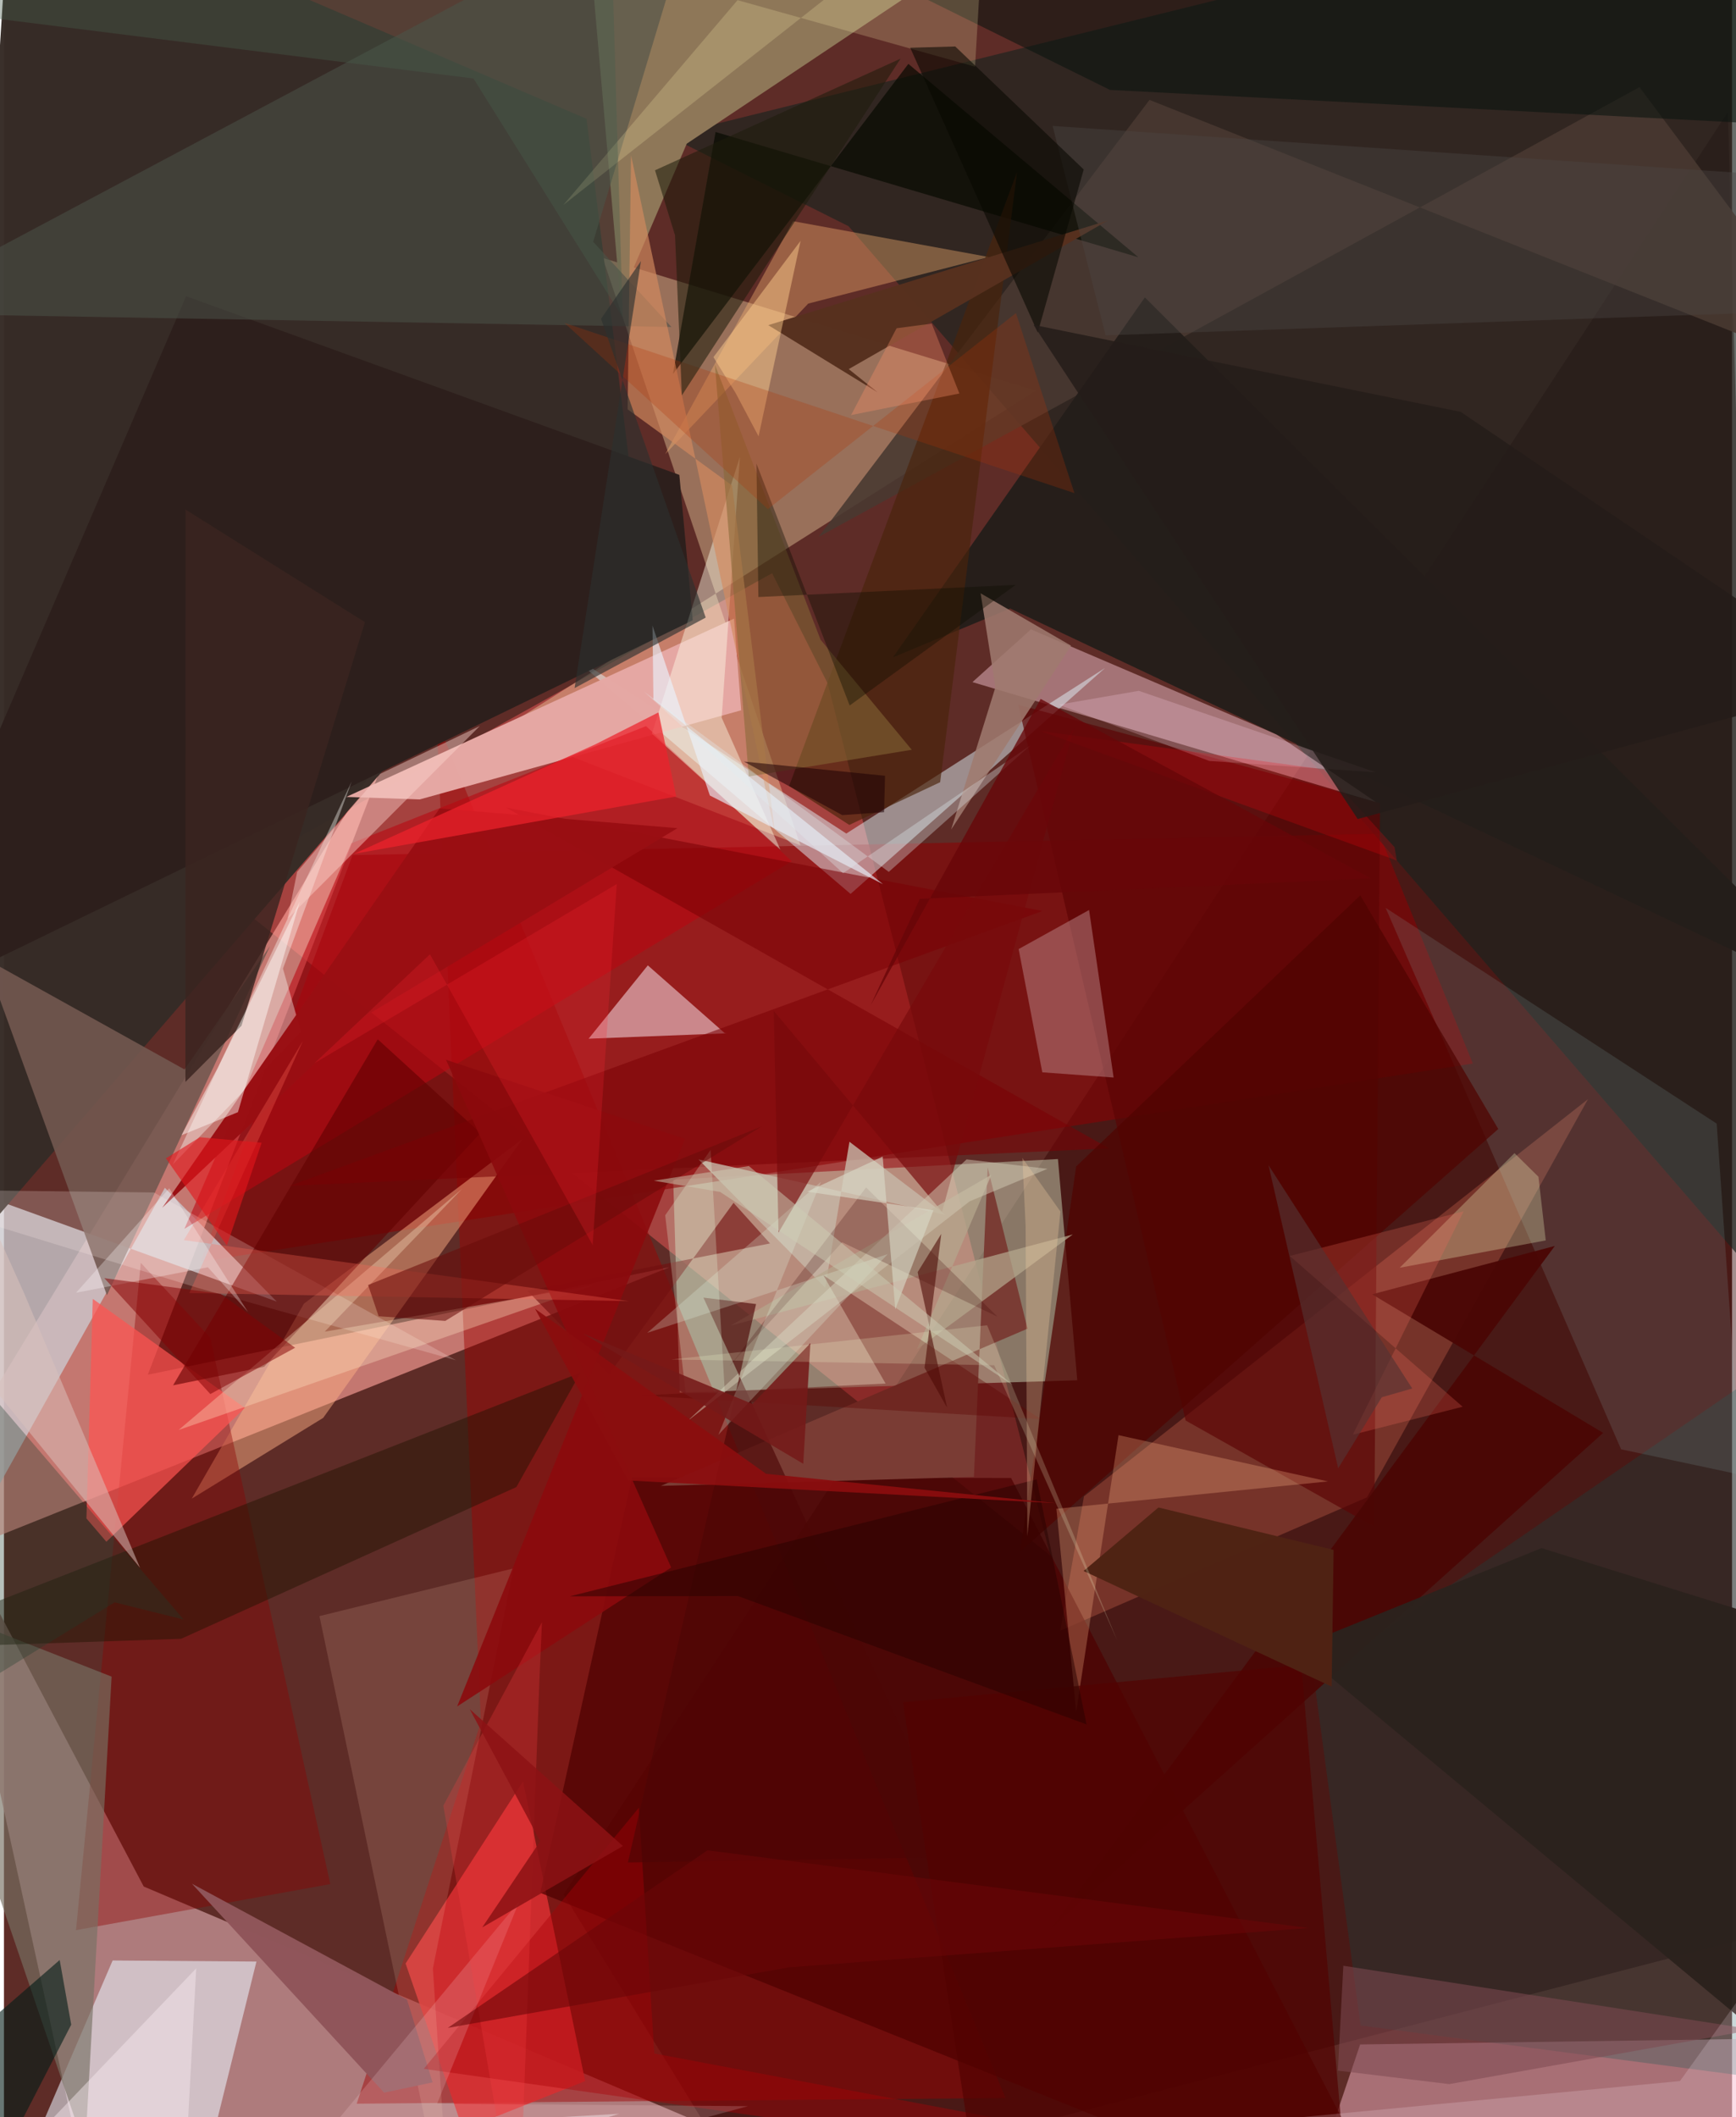<svg xmlns="http://www.w3.org/2000/svg" width="228" height="278" viewBox="0 0 836 1024"><path fill="#5e2c27" d="M0 0h836v1024H0z"/><path fill="#bd898b" fill-opacity=".847" d="M-34.096 719.594L45.956 1086l291.946-58.837-270.29-114.722z"/><path fill="#bf4b48" fill-opacity=".725" d="M506.205 752.39l-405.45-324.243 270.849-150.9 26.897 53.305z"/><path fill="#fca098" fill-opacity=".643" d="M-62 766.63l250.14-410.301-118.564 308.58L321.973 612.9z"/><path fill="#ffe4b0" fill-opacity=".369" d="M240.63 352.811l258.61-163.866-209.585-64.19 95.651 284.112z"/><path fill="#310000" fill-opacity=".443" d="M833.984 54.16L270.767 916.3l90.111 146.54 496.974-129.25z"/><path fill="#cbd7b8" fill-opacity=".494" d="M519.241 667.594l-192.337 5.884-3.14-102.953 186.122-9.94z"/><path fill="#9e0000" fill-opacity=".463" d="M230.739 832.897L209.27 348.15l275.243 666.572-313.852 2.768z"/><path fill="#8d0003" fill-opacity=".557" d="M168.65 413.606L95.2 610.232l615.413-95.834-45.322-111.143z"/><path fill="#cbc8cd" fill-opacity=".788" d="M77.847 574.502l54.14 55.042-139.742-50.59-44.026 227.928z"/><path fill="#f7b5c8" fill-opacity=".486" d="M623.198 1086l32.891-97.166L898 985.375 752.5 1086z"/><path fill="#1b231e" fill-opacity=".667" d="M408.562 109.391l444.004 513.515L837.116-62 321.242 65.685z"/><path fill="#362b26" fill-opacity=".976" d="M303.722 233.356L-40.006 631.11 3.33-62 281.836 57.469z"/><path fill="#8f7859" fill-opacity=".996" d="M281.497-46.29l172.267 33.31L330.316 69.5l-32.143 75.073z"/><path fill="#e5b8c0" fill-opacity=".514" d="M496.818 304.405l118.755 50.788 48.22 32.806-195.271-58.083z"/><path fill="#ebf4ff" fill-opacity=".561" d="M52.576 948.22l69.57.522-24.013 96.806-86.712-1.575z"/><path fill="#e2f7fe" fill-opacity=".478" d="M407.5 403.157L271.49 314.76l138.078 117.59 123.098-109.265z"/><path fill="#bf5d49" fill-opacity=".376" d="M766.319 531.617l-106.927 192.6-148.364 64.453 11.469-64.961z"/><path fill="#e5a8a4" fill-opacity=".988" d="M201.156 386.653l-35.518-1.216 187.555-86.243 3.439 44.346z"/><path fill="#ffb086" fill-opacity=".478" d="M251.027 550.727l-96.59 135.048-63.583 39.066 54.284-94.316z"/><path fill="#d92e31" fill-opacity=".871" d="M281.168 1006.538l-59.085 23.555-27.786-80.404 56.81-88.081z"/><path fill="#4d0000" fill-opacity=".725" d="M677.82 1083.67L259.474 915.497l44.373-200.875 183.375.217z"/><path fill="#bb0610" fill-opacity=".58" d="M310.618 351.197l70.5 65.351-293.816 177.8 80.827-186.506z"/><path fill="#f5dfe6" fill-opacity=".549" d="M311.489 466.916l37.132 32.708.9.155-66.685 2.603z"/><path fill="#483931" fill-opacity=".886" d="M394.181 259.609L791.213 42.152 898 184.988 554.18 48.322z"/><path fill="#725850" fill-opacity=".894" d="M128.692 457.6L49.816 626.468-9.137 463.593l96.478 53.66z"/><path fill="#2d1f1c" d="M88.116 143.252L-62 492.192l395.22-192.16-6.488-70.34z"/><path fill="#00544d" fill-opacity=".247" d="M633.77 811.982l22.523 167.692L898 1011.407V630.739z"/><path fill="#8d0000" fill-opacity=".392" d="M157.87 911.263L99.764 646.955l-33.567-36.162-31.353 322.766z"/><path fill="#070a01" fill-opacity=".694" d="M344.258 63.84L323.65 180.877l113.878-149.98 111.28 93.545z"/><path fill="#85a7ab" fill-opacity=".18" d="M840.43 713.354l-58.105-12.385-113.918-261.876 160.16 104.36z"/><path fill="#5c0304" fill-opacity=".671" d="M490.66 340.832l80.995 346.21 91.257 51.412 2.8-349.996z"/><path fill="#4b4f47" fill-opacity=".569" d="M285.024 116.95l37.886 41.206-384.91-6.71L338.942-62z"/><path fill="#251e1a" fill-opacity=".969" d="M430.074 317.939l121.868-174.085L898 488.8 486.78 294.32z"/><path fill="#bb8788" fill-opacity=".494" d="M490.87 459.031l34.077-18.892 11.878 81.034-34.503-2.535z"/><path fill="#fffee9" fill-opacity=".435" d="M347.213 347.14l8.82-126.167-42.581 133.852 62.156 56.112z"/><path fill="#fab573" fill-opacity=".384" d="M319.876 219.698l69.212-72.869 87.418-22.508-94.764-17.337z"/><path fill="#ffd5b9" fill-opacity=".149" d="M152.633 781.655L216.36 1086l-8.86-133.878 39.025-193.563z"/><path fill="#787163" fill-opacity=".647" d="M-62 766.128v-24.1l101.267 297.174L52.085 810.92z"/><path fill="#ff5552" fill-opacity=".702" d="M42.975 628.223l73.581 52.74-67.01 64.728-9.647-11.283z"/><path fill="#fcfdf7" fill-opacity=".384" d="M168.239 377.926l-86.547 185.27 62.002-64.197-8.717-30.506z"/><path fill="#1d1302" fill-opacity=".451" d="M-62 797.585l340.949-133.692-31.068 55.358-162.173 73.38z"/><path fill="#ffefe9" fill-opacity=".22" d="M218.725 657.931L72.553 576.763-62 575.15l156.148 47.873z"/><path fill="#7a3c34" d="M469.242 714.325l6.632-149.764 19.292 78.072-177.391 76.034z"/><path fill="#610000" fill-opacity=".6" d="M230.522 548.002l-49.693-45.336-99.02 167.363 44.058-8.962z"/><path fill="#7a0105" fill-opacity=".553" d="M534.618 555.421l-396.417 18.125L502.45 440.61l-259.48-49.978z"/><path fill="#500301" fill-opacity=".729" d="M518.718 564.162l-27.12 186.287 231.31-204.391-66.763-113z"/><path fill="#ffe8c8" fill-opacity=".333" d="M155.181 644.083l66.518-69.14L84.502 691.628l201.176-70.067z"/><path fill="#a07a6f" fill-opacity=".859" d="M479.643 332.396l-21.415 68.815 58.012-88.918-43.763-25.327z"/><path fill="#c6b7a8" fill-opacity=".812" d="M335.985 560.773l61.312 62.07 11.728-70.606 46.51 35.419z"/><path fill="#feb388" fill-opacity=".29" d="M509.151 729.746l131.378-13.236-101.325-22.371-20.482 133.752z"/><path fill="#f7fec4" fill-opacity=".282" d="M742.34 569.158l3.54 30.789-70.68 13.227 55.55-55.439z"/><path fill="#fdd7d0" fill-opacity=".435" d="M137.213 444.401l92.947-93.228-48.13 23.09-40.188 47.423z"/><path fill="#0a150f" fill-opacity=".569" d="M535.055 43.495L349.237-48.37 856.255-62 898 62.302z"/><path fill="#49240c" fill-opacity=".659" d="M408.947 398.993l43.967-20.668L490.07 83.307 379.84 380.136z"/><path fill="#990f13" fill-opacity=".984" d="M325.818 400.558l-115.028-9.577L76.588 584.139l97.524-92.238z"/><path fill="#fff3b0" fill-opacity=".212" d="M469.784 32.254L354.894.08l-84.27 99.05L475.316-62z"/><path fill="#d48a5f" fill-opacity=".667" d="M352.256 234.802l20.848 169.002-69.746-328.721-1.64 122.893z"/><path fill="#57311f" fill-opacity=".992" d="M422.698 189.777l-52.967-32.512L534.2 106.603l-125.517 71.915z"/><path fill="#001b16" fill-opacity=".596" d="M-22.427 1086l54.964-106.736-5.578-31.282-88.29 76.787z"/><path fill="#4a0705" fill-opacity=".957" d="M773.65 693.047L505.655 933.681l244.62-331.053-88.376 23.382z"/><path fill="#90555a" fill-opacity=".988" d="M183.905 1012.15L90.947 911.086l104.044 56.077 12.367 40.005z"/><path fill="#7e4b51" fill-opacity=".557" d="M647.95 950.767l198.643 30.893-147.426 26.355-53.854-6.526z"/><path fill="#ffce8f" fill-opacity=".471" d="M343.234 172.737l42.15-56.26-20.325 94.571-11.13-21.006z"/><path fill="#77090b" fill-opacity=".671" d="M372.395 488.912l2.312 107.26 143.028-244.405-63.911 234.35z"/><path fill="#b5a78d" fill-opacity=".725" d="M477.7 568.17l-126.106 72.957 165.45-44.045-75.392 55.57z"/><path fill="#5b0502" fill-opacity=".373" d="M307.632 674.95l193.854 11.388L396.421 616.8l30.093 52.385z"/><path fill="#d2cab4" fill-opacity=".494" d="M465.694 560.756l39.15 4.554-37.667 15.729-136.735 106.449z"/><path fill="#f26d5c" fill-opacity=".255" d="M622.052 607.47l83.609 72.921-53.154 13.533 53.661-108.064z"/><path fill="#ed222b" fill-opacity=".725" d="M325.238 385.244L169.305 412.98l116.845-53 30.493-15.417z"/><path fill="#dbc2bb" fill-opacity=".518" d="M-45.64 621.724L-62 466.151 9.684 625.338 65.834 758.3z"/><path fill="#eaf3fe" fill-opacity=".624" d="M314.19 338.316l-.447-35.734 27.755 82.175 83.763 42.905z"/><path fill="#866736" fill-opacity=".561" d="M439.165 362.637l-44.131-53.256-51.121-133.095 16.423 199.282z"/><path fill="#4c4645" fill-opacity=".404" d="M845.548 84.02l48.595 65.623-361.2 12.554-25.632-101.29z"/><path fill="#aa0007" fill-opacity=".408" d="M314.62 993.202L806.678 1086l-603.581-85.383 104.061-126.275z"/><path fill="#ffdddf" fill-opacity=".184" d="M249.302 919.633l-39.747 97.818 150.329 1.237-248.8 67.312z"/><path fill="#4c0605" fill-opacity=".635" d="M338.373 627.613l25.479 3.113-62.008 270.097 160.73-2.59z"/><path fill="#0f0d00" fill-opacity=".392" d="M409.13 341.216l80.347-58.35-124.512 5.9-.925-64.529z"/><path fill="#b03306" fill-opacity=".263" d="M271.133 156.183l246.723 82.328-28.28-87.092-120.02 94.825z"/><path fill="#711010" fill-opacity=".62" d="M352.951 581.776l17.644 19.634-117.32 22.943 39.446 40.336z"/><path fill="#1c3b2e" fill-opacity=".322" d="M53.5 774.997l-75.629 46.621-4.006-170.401L86.927 783.32z"/><path fill="#3c0002" fill-opacity=".227" d="M417.07 574.345l63.61 62.516-75.185-36.02-54.57 60.055z"/><path fill="#e5fae3" fill-opacity=".247" d="M427.525 606.58l-116.361 38.09 84.063-73.065-49.61 122.374z"/><path fill="#1e1b0c" fill-opacity=".557" d="M324.647 113.808l3.313 77.411L433.754 28.366 314.965 82.364z"/><path fill="#8b0a0d" fill-opacity=".882" d="M329.474 550.854L213.848 512.57l108.929 245.58-103.54 67.195z"/><path fill="#e3fcdf" fill-opacity=".259" d="M319.886 587.793l21.969-31.64 6.906 117.61-18.986-.068z"/><path fill="#ff6859" fill-opacity=".302" d="M87.009 599.81l57.588-96.33-54.946 121.917 212.67 3.908z"/><path fill="#520201" fill-opacity=".698" d="M627.602 805.301l22.106 253.27L475.057 1086l-40.15-262.674z"/><path fill="#3a2520" fill-opacity=".831" d="M174.632 300.912l-59.72 195.213-27.124 27.171.027-276.853z"/><path fill="#6a0b0a" fill-opacity=".561" d="M176.151 621.5l5.11 15.127 32.236 2.249 153.039-94.044z"/><path fill="#751a19" fill-opacity=".875" d="M362.13 679.06l28.01-29.423-3.469 58.334-106.63-62.984z"/><path fill="#290200" fill-opacity=".522" d="M273.71 772.085l81.375-.145 168.645 62.112-24.123-118.53z"/><path fill="#080700" fill-opacity=".58" d="M460.205 22.48l-21.78.616 61.704 137.747 22.229-78.864z"/><path fill="#2c221d" fill-opacity=".973" d="M891.078 794.613l-147.245-45.855-119.082 48.259 225.537 187.69z"/><path fill="#e3eef1" fill-opacity=".329" d="M428.049 421.708l68.506-61.155-90.626 61.799-96.21-87.784z"/><path fill="#fffefa" fill-opacity=".463" d="M113.183 537.927l29.965-101.864-39.787 80.539-17.475 32.469z"/><path fill="#4f2314" fill-opacity=".988" d="M522.294 759.838l36.22-30.727 84.74 20.533-.957 66.1z"/><path fill="#ffd6ea" fill-opacity=".231" d="M510.247 340.836l72.88 27.21 80.527 5.486-114.659-39.407z"/><path fill="#fff1fa" fill-opacity=".18" d="M851.878 949.367l-41.083 57.173-182.821 17.44L898 1047.71z"/><path fill="#f6e9ee" fill-opacity=".459" d="M10.067 1038.699l82.941-86.68L85.81 1086l211.846-63.63z"/><path fill="#f5ffd4" fill-opacity=".196" d="M479.06 660.323l59.562 133.258-62.993-152.591-152.794 16.54z"/><path fill="#fc000d" fill-opacity=".22" d="M672.72 409.745l1.119 6.478-172.532-62.678 137.183 18.607z"/><path fill="#fffcfd" fill-opacity=".298" d="M79.939 574.738l38.07 59.784-19.35-21.596-63.767 12.317z"/><path fill="#fe2732" fill-opacity=".22" d="M296.463 427.578l-11.672 174.57-78.705-140.59-55.869 52.666z"/><path fill="#1f0105" fill-opacity=".545" d="M425.791 392.814l.45-17.586-68.293-6.885 47.598 25.905z"/><path fill="#fed4a5" fill-opacity=".278" d="M494.243 592.738l.856 150.22 15.996-156.985-18.426-25.923z"/><path fill="#dadac7" fill-opacity=".612" d="M431.2 633.249l-6.093-73.859-36.512 16.979 61.085 8.963z"/><path fill="#485f4c" fill-opacity=".384" d="M292.903-62l6.455 215.6-72.222-115.637L-62 1.687z"/><path fill="#840003" fill-opacity=".51" d="M48.543 618.185l56.241 7.595 36.068 26.076-41.02 22.403z"/><path fill="#2c302e" fill-opacity=".631" d="M276.052 332.81l32.11-206.532-19.311 27.927 50.64 144.493z"/><path fill="#f74042" fill-opacity=".259" d="M212.56 873.34l36.364 212.125 10.19-274.792 1.151-26.084z"/><path fill="#4d0a04" fill-opacity=".58" d="M456.287 680.884l-14.27-65.588 11.435-18.509-8.096 64.73z"/><path fill="#251d19" fill-opacity=".855" d="M704.715 199.21l-206.64-42.086L654.89 396.139 898 330.091z"/><path fill="#6a0608" fill-opacity=".576" d="M340.353 894.925l290.798 37.58-251.464 19.047-164.995 29.285z"/><path fill="#e3161c" fill-opacity=".604" d="M78.332 560.253l16.445-10.213 29.887 2.67-16.83 49.724z"/><path fill="#533" fill-opacity=".643" d="M645.456 710.183L611.75 563.566l69.542 107.997-14.728 4.24z"/><path fill="#fc926a" fill-opacity=".333" d="M448.825 156.512l13.385 33.81-52.381 10.43 21.995-41.984z"/><path fill="#8b0d0f" fill-opacity=".929" d="M256.92 632.997l45.001 83.049 206.826 10.986-140.039-14.198z"/><path fill="#670608" fill-opacity=".776" d="M419.294 486.191l82.241-148.145 159.74 86.795-218.184 9.887z"/><path fill="#8c1214" fill-opacity=".855" d="M299.432 892.864l-68.061 39.363 28.075-41.706-34.129-63.872z"/><path fill="#ccccb4" fill-opacity=".494" d="M346.461 576.5l-32.117-5.444 46.011-7.081 127.783 105.99z"/></svg>